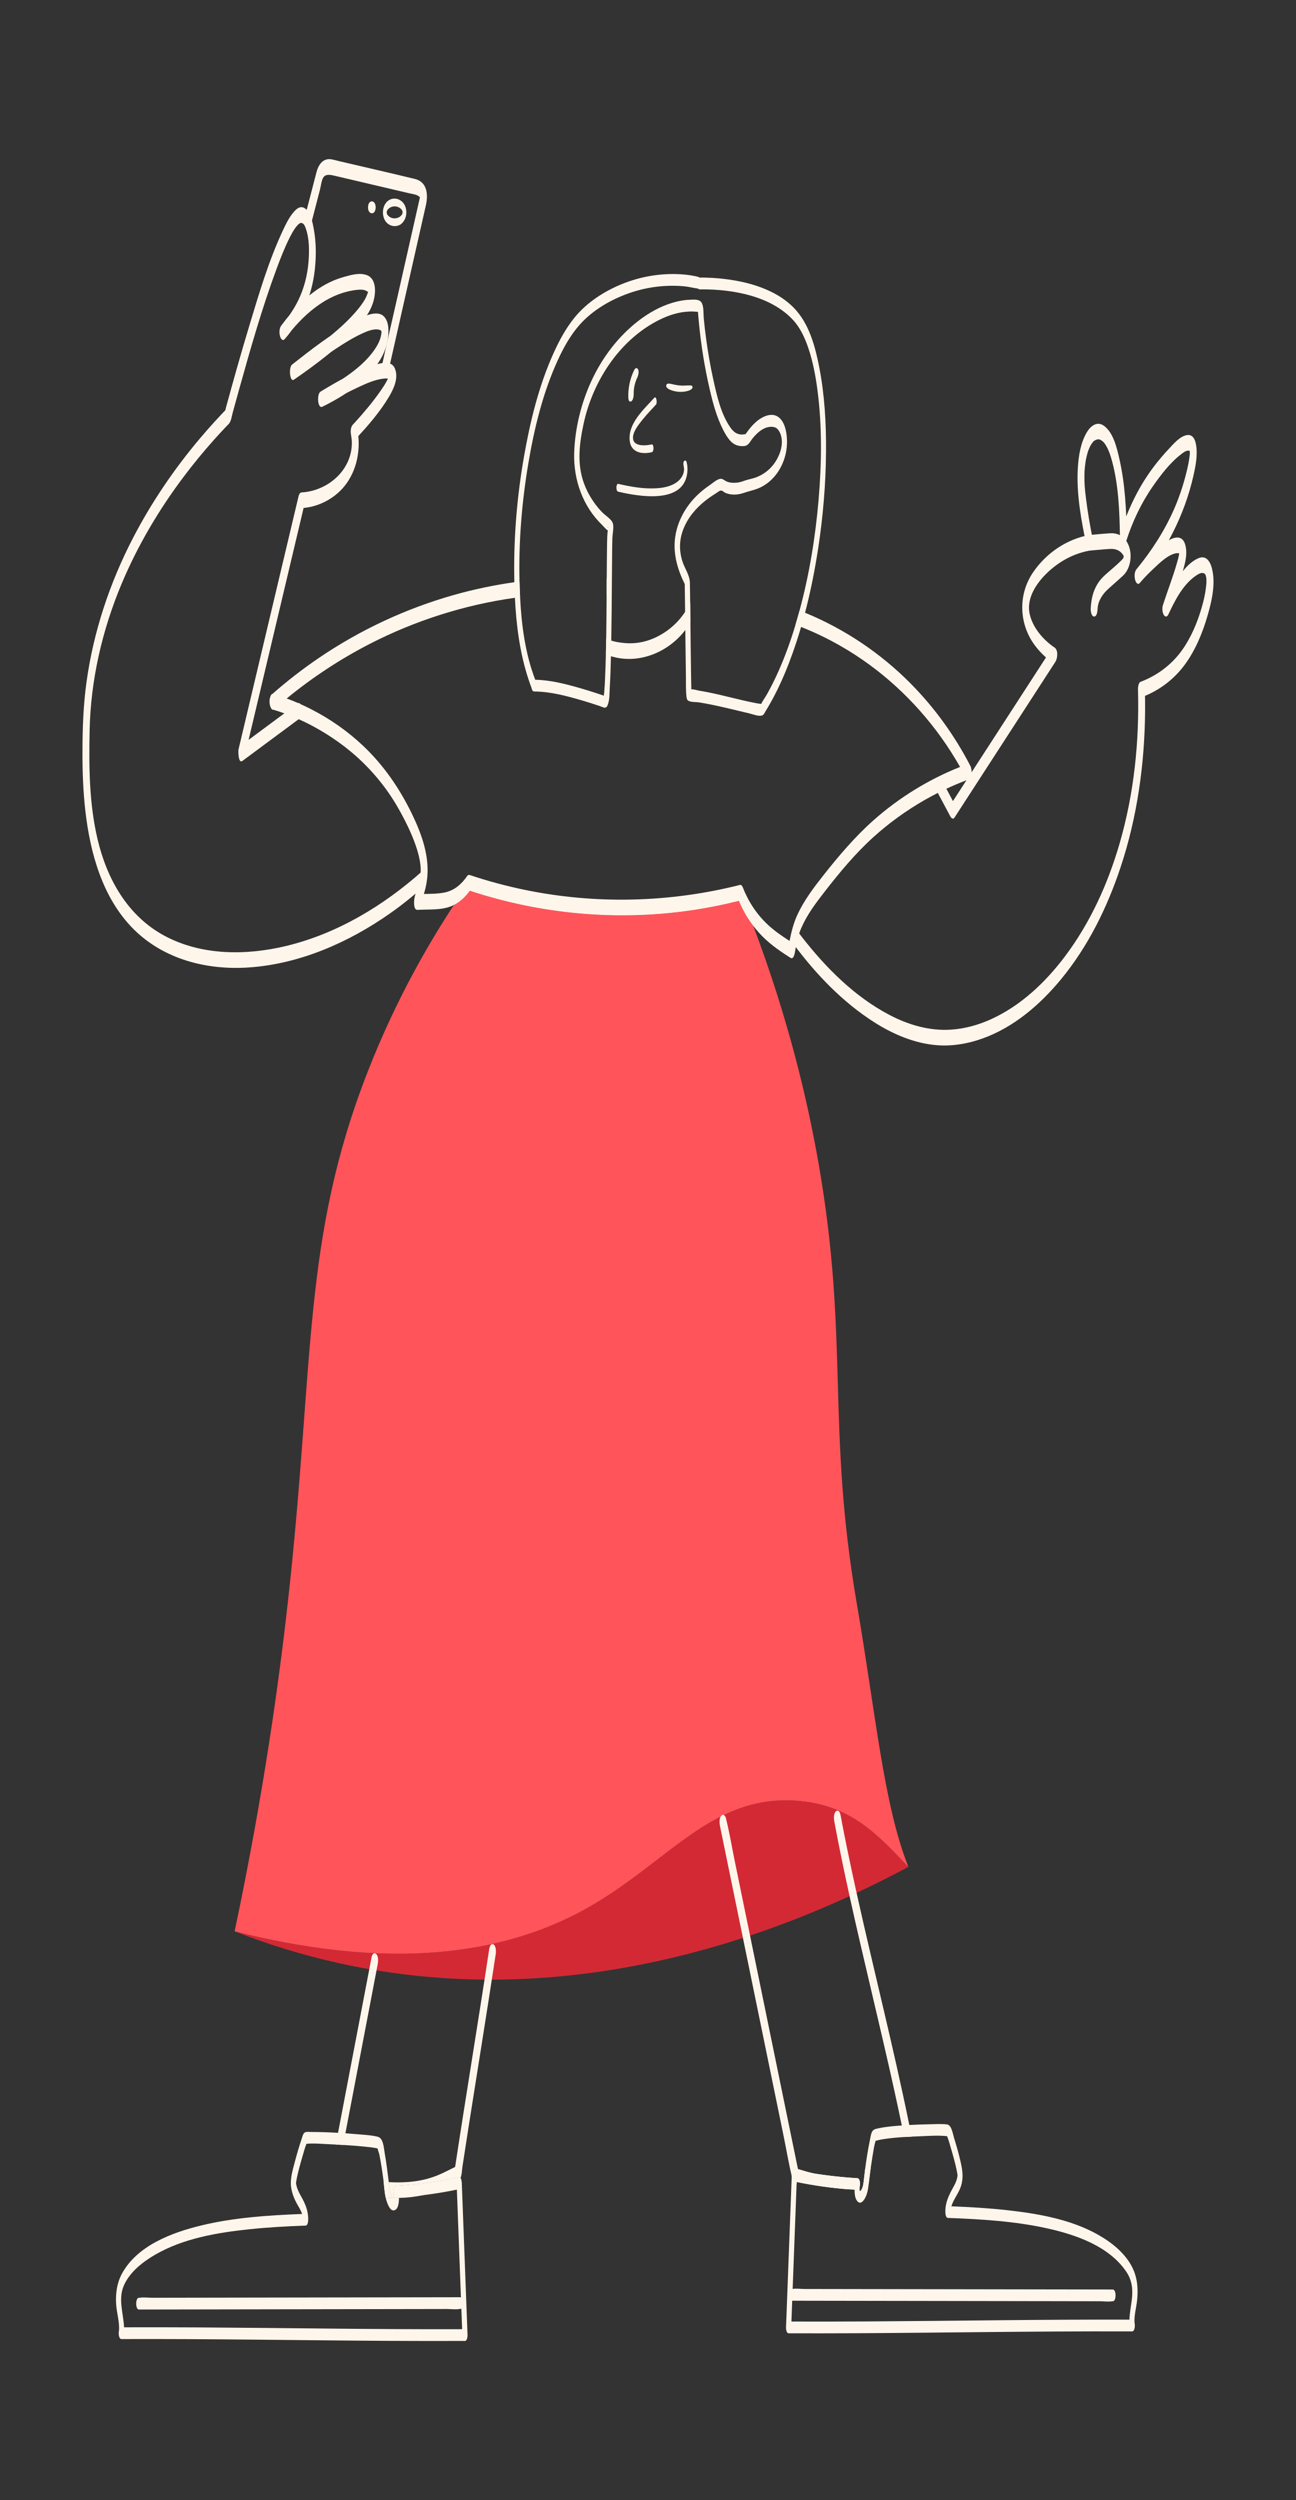 <?xml version="1.0" encoding="UTF-8"?>
<svg id="Camada_1" xmlns="http://www.w3.org/2000/svg" viewBox="0 0 1407.49 2713.78">
  <rect x="0" y="0" width="1407.49" height="2713.78" fill="#333333" stroke="none"/>
  <defs>
    <style>
      .cls-1 {
        fill: #d32935;
      }

      .cls-2 {
        fill: #fff6eb;
      }

      .cls-3 {
        fill: #ff5459;
      }
    </style>
  </defs>
  <g>
    <path class="cls-1" d="M986.52,2026.44c-16.5,8.83-35.33,18.41-56.24,28.19-2.51,1.18-5.05,2.35-7.62,3.53-31.76,14.57-68.05,29.45-108.1,42.83-2.55.85-5.12,1.7-7.7,2.54-78.81,25.61-171.63,45.13-272.74,45.28-2.63,0-5.27-.01-7.9-.03-38.07-.32-77.26-3.42-117.31-9.99-2.61-.42-5.23-.86-7.85-1.32-10.95-1.92-21.96-4.09-33.03-6.54-40.61-8.99-78.35-20.89-113.21-34.59,186.94,47.46,303.74,17.63,377.7-22.37,60.77-32.85,101.78-77.69,150.14-102.13.2-.34.43-.65.7-.93,1-1.04,1.94-1.17,2.75-.77,22.73-10.94,47.19-17.28,76.15-15.72,62,3.34,92.24,38.79,124.26,72.02Z"/>
    <path class="cls-3" d="M986.52,2026.44c-32.02-33.23-62.26-68.68-124.26-72.02-28.96-1.56-53.42,4.78-76.15,15.72-.81-.4-1.75-.27-2.75.77-.27.28-.5.59-.7.93-48.36,24.44-89.37,69.28-150.14,102.13-73.96,40-190.76,69.83-377.7,22.37,32.07-151.86,48.61-275.31,57.64-355.8,29.6-264.03,15.12-394.81,87.59-579.09,30.21-76.81,65.5-137.46,92.88-179.13,6.97-3.5,12.57-8.94,17.3-15.46,77.04,25.41,159.33,33.01,239.68,21.37,17.68-2.57,35.21-6.05,52.55-10.39,4.04,9.72,9.25,18.82,15.6,27.11,38.85,102.88,59.36,191.54,71.06,258.69,33.31,191.27,8.3,284.44,41.37,476.9,20.8,121.07,29.11,218.09,56.03,285.9Z"/>
  </g>
  <g>
    <path class="cls-3" d="M786.11,1970.14c-1.15.55-2.3,1.12-3.45,1.7.2-.34.43-.65.7-.93,1-1.04,1.94-1.17,2.75-.77Z"/>
    <path class="cls-3" d="M818.06,1004.95c-6.35-8.29-11.56-17.39-15.6-27.11-17.34,4.34-34.87,7.82-52.55,10.39-80.35,11.64-162.64,4.04-239.68-21.37-4.73,6.52-10.33,11.96-17.3,15.46,5.89-8.98,11.42-17.07,16.45-24.26,32.24,10.26,73.2,20.05,121.21,24.04,71.39,5.94,131.35-3.16,173.36-13.13,4.96,12.17,9.66,24.17,14.11,35.98Z"/>
    <g>
      <path class="cls-2" d="M408.72,2121.15c2.6,2.84,2,8.22,1.34,11.63-1.85,9.72-3.71,19.44-5.57,29.16-8,41.83-16,83.67-23.99,125.5-1.79,9.38-3.59,18.77-5.38,28.15-.81,4.22-1.62,8.43-2.42,12.65-2.67-.16-5.35-.31-8.02-.44.81-4.24,1.62-8.48,2.44-12.72,7.09-37.16,14.2-74.33,21.31-111.5,5.06-26.46,10.12-52.92,15.17-79.38.5-2.58,2.7-5.71,5.12-3.05Z"/>
      <path class="cls-2" d="M423.72,2378.77c.4,2.38,1.05,5.03,2.61,6.93-2.5-.07-4.99-.2-7.49-.39-1.24-5.59-1.58-11.46-2.21-17.15,1.86.18,3.73.33,5.6.43.45,3.4.93,6.79,1.49,10.18Z"/>
      <path class="cls-2" d="M500.13,2364.06c-.84,1.95-2.13,3.59-4.25,4.63-2.86,1.41-5.69,2.89-8.55,4.31-9.17,4.53-18.71,7.77-28.46,9.84-8.41,1.79-16.97,2.73-25.58,2.89-1.83.04-3.67.04-5.52,0,.33-2.02-.29-5.35-.37-6.72-.09-1.59.4-6.24,2.8-6.37,23.06-1.32,45.94-4.38,68.53-9.17.57-.12,1.03.13,1.4.59Z"/>
    </g>
    <g>
      <path class="cls-2" d="M934,2370.71c-.03.5-.17,1.51-.29,2.67-1.23.34-2.47.67-3.71.99-.61.16-1.23.32-1.84.47-2.36.58-4.73,1.1-7.12,1.55-18.75-1.49-37.38-4.14-55.82-7.94-.03.84-.07,1.68-.1,2.52-.34-.1-.69-.2-1.03-.29-1.92-.52-2.85-2.33-3.23-4.21-.05-.21-.08-.43-.13-.64-.3-1.22-.6-2.44-.88-3.67h0c-3.35-14.22-5.78-28.73-8.71-43.02-6.58-32.04-13.16-64.09-19.74-96.14-7.58-36.88-15.15-73.77-22.73-110.65-.6-2.94-1.21-5.88-1.81-8.82-5.66-27.56-11.31-55.12-16.98-82.68-2.62-12.77-5.24-25.54-7.86-38.31-.59-2.88-1.1-7.79.64-10.7.2-.34.43-.65.7-.93,1-1.04,1.94-1.17,2.75-.77,1.18.58,2.05,2.27,2.37,3.82.04.21.08.43.13.64,3.81,15.38,6.4,31.17,9.58,46.69,5.46,26.56,10.92,53.13,16.37,79.7,1.13,5.48,2.25,10.96,3.38,16.44,7.57,36.88,15.15,73.77,22.72,110.65,6.26,30.5,12.53,61,18.79,91.5,2.38,11.6,4.76,23.2,7.15,34.8,5.73,1.64,11.39,3.48,17.21,4.75.04.01.08.02.12.02.5.12,1.01.22,1.51.32,3.11.62,6.25,1.06,9.4,1.32.01.01.03.01.05.01,12.05,1.66,24.16,2.84,36.31,3.54,2.39.13,2.9,4.69,2.8,6.37Z"/>
      <path class="cls-2" d="M945.68,2352.82c-.71,5.01-1.35,10.04-1.93,15.07-.1.88-.2,1.76-.3,2.64-2.09.63-4.18,1.26-6.27,1.86.5-1.97.74-4.04.98-6.24.42-3.82.87-7.66,1.37-11.48,2.05-.61,4.1-1.23,6.15-1.85Z"/>
      <path class="cls-2" d="M990.06,2319.2c-2.7.12-5.4.26-8.09.44-.85-4.17-1.7-8.35-2.57-12.52-2.59-12.51-5.28-25.01-8.03-37.49-15.56-70.63-33.19-140.83-48.71-211.47-5.85-26.63-11.4-53.33-16.42-80.14-.61-3.24-1.25-8.93,1.34-11.63,2.44-2.54,4.63.41,5.12,3.05,5.06,26.98,10.67,53.87,16.58,80.68.33,1.5.66,3.01,1,4.51,18.63,84.08,40.07,167.57,57.25,251.97.86,4.2,1.7,8.39,2.53,12.6Z"/>
    </g>
    <path class="cls-2" d="M1055.23,838.2c-.05-2.68-.59-5.3-1.22-6.52-17.02-32.93-38.87-63.34-64.98-89.69-32.83-33.13-71.84-59.27-114.73-76.9-1.97-.82-3.96-1.61-5.95-2.39-.76,2.83-1.55,5.65-2.35,8.46-.67,2.34-1.35,4.68-2.06,7.01,2.03.75,4.05,1.53,6.07,2.34,14.58,5.78,28.78,12.59,42.47,20.41,43.47,24.8,80.9,59.21,109.96,99.89,7.29,10.19,14.04,20.76,20.21,31.66-34.22,13.66-66.06,33.21-93.67,57.62-20.38,18.02-38,38.82-54.83,60.13-10.38,13.15-20.71,26.84-27.87,42.08-4.37,9.3-6.85,19.08-8.79,29.06-8.2-5.28-16.21-10.77-23.4-17.43-12.27-11.36-21.45-25.42-27.49-40.97-.27-.68-1.51-2.77-2.65-2.49-76.76,19.41-157.52,21.38-235.07,5.21-19.79-4.13-39.33-9.41-58.5-15.81-1.19-.4-2.1-.29-2.88.85-6.1,8.84-13.81,15.82-24.58,18.03-7.38,1.51-15.01,1.46-22.56,1.61.09-.31.19-.61.28-.92,2.07-6.86,3.32-13.89,3.65-21.05,1.07-22.69-7.25-45.02-16.99-65.1-13.39-27.58-30.6-52.61-52.92-73.72-16.76-15.85-35.84-29.18-56.36-39.69-3.91-2-7.87-3.9-11.88-5.69-.74-.34-1.48-.66-2.23-.98-4.14-1.8-8.33-3.49-12.56-5.04,27.9-22.85,58.18-42.78,90.27-59.28,49.31-25.34,102.71-42.29,157.58-50.03,1.88-.27,3.75-.52,5.63-.76-.26-5.1-.45-10.18-.58-15.22-.02-.56-.03-1.11-.04-1.67-1.87.24-3.73.49-5.6.76-22.17,3.13-44.13,7.74-65.71,13.85-52.36,14.81-102.14,38.07-147.12,68.7-17.41,11.86-34.07,24.79-49.9,38.68-1.03.14-1.87,1.49-2.41,3.38-.87,2.34-.89,5.13-.6,7.43.03.27.14.79.31,1.43,0,.01,0,.02.01.04.21,1,.52,1.92.95,2.69.01.02.02.04.03.06.66,1.39,1.55,2.48,2.62,2.12,4,1.18,8.01,2.5,12.02,3.96,5.22,1.89,10.42,4,15.59,6.32,20.18,9.05,39.67,21.19,56.48,35.13,20.76,17.23,38.45,38.23,51.76,61.7,7.31,12.9,14.06,26.39,18.91,40.43,1.67,4.85,3.09,9.82,4.1,14.86.3,1.5.58,3.27.8,5.04.13,1.02.23,2.04.32,3.06.05.5.07.6.08.6,0,.08,0,.3.02.86.03,1.04.05,2.08.04,3.12,0,.31-.04,1.12-.06,1.71,0,.2-.01.37-.01.49-.05.5-.16,1.72-.18,1.97-.09.77-.19,1.54-.3,2.31-.04.31-.16.97-.23,1.38-.01.04-.01.06-.02.08,0,.02,0,.03-.01.05,0,.03,0,.05-.01.07-.01.03-.02.06-.02.09-.12.6-.25,1.19-.39,1.78-.33,1.4-.71,2.79-1.11,4.17-1.02,3.52-2.26,6.99-3.28,10.52-.45,1.57-.86,3.17-1.18,4.78-.45,2.31-1.45,13.07,3.23,12.79,10.5-.64,21.44.26,31.72-2.36,2.81-.72,5.42-1.71,7.87-2.94,6.97-3.5,12.57-8.94,17.3-15.46,77.04,25.41,159.33,33.01,239.68,21.37,17.68-2.57,35.21-6.05,52.55-10.39,4.04,9.72,9.25,18.82,15.6,27.11,3.7,4.86,7.8,9.43,12.27,13.7,8.61,8.21,18.33,14.75,28.32,21.12,3.05,1.94,4.35-4.46,4.6-5.94.24-1.38.48-2.77.73-4.15.08-.43.15-.86.23-1.28v-.02s0-.03,0-.05c.01-.03.02-.08.03-.15.01-.04.02-.09.03-.13.04-.23.09-.49.12-.63.49-2.52,1.02-5.04,1.64-7.53.68-2.74,1.22-4.74,1.88-6.69.66-2,1.45-3.94,2.6-6.57,6.12-13.95,15.47-26.4,24.77-38.36,16.3-20.98,33.43-41.71,53.18-59.55,17.04-15.4,35.76-28.93,55.7-40.33,4.7-2.69,9.47-5.26,14.31-7.71,3.07-1.56,6.17-3.07,9.29-4.53,7.15-3.33,14.42-6.41,21.8-9.21.93-.36,1.86-.71,2.79-1.05,2.25-.83,2.95-4.31,2.87-7.69ZM663.54,712.31c28.86,8.86,59.89-3.19,78.71-25.92.7-.84,1.37-1.69,2.04-2.56h0c2-2.62,3.84-5.34,5.52-8.16-.09-7.21-.17-14.42-.26-21.63-1.57,3.44-3.43,6.88-5.49,10.07h0c-.26.42-.53.82-.8,1.22-6.85,10.12-15.86,18.23-26.51,24.17-11.73,6.55-24.79,9.71-38.22,8.51-4.66-.42-9.88-1.11-14.69-2.66-1.91-.61-3.76-1.36-5.48-2.28-.1,5.67-.21,11.34-.35,17.01,1.7.87,3.53,1.61,5.49,2.22.01,0,.03.01.04.01ZM658.96,627.81h-.04c-.01,2.7-.03,5.39-.05,8.09-.03,3.52-.05,7.03-.07,10.55.69-.98,1.38-1.91,2.05-2.8,2.1-2.78,3.63-15.52-1.89-15.84ZM749.55,654.04c-1.57,3.44-3.43,6.88-5.49,10.07h0c-.26.42-.53.82-.8,1.22-6.85,10.12-15.86,18.23-26.51,24.17-11.73,6.55-24.79,9.71-38.22,8.51-4.66-.42-9.88-1.11-14.69-2.66-.09,5.34-.19,10.68-.32,16.02-.01.31-.01.62-.02.93.01,0,.03.01.04.01,28.86,8.86,59.89-3.19,78.71-25.92.7-.84,1.37-1.69,2.04-2.56h0c2-2.62,3.84-5.34,5.52-8.16-.09-7.21-.17-14.42-.26-21.63Z"/>
    <path class="cls-2" d="M458.44,945.74c-42.24,37.61-92.74,67.97-148.13,81.18-43.34,10.33-91.62,10.36-131.7-11.19-40.2-21.61-62.6-61.9-72.74-105.12-9.04-38.5-9.36-78.43-8.54-117.77,1.14-54.77,13.63-108.9,34.82-159.33,17.44-41.5,40.51-80.46,67.59-116.38,10.27-13.63,21.12-26.82,32.48-39.56,4.47-5.01,9.03-9.95,13.66-14.82.96-1.01,2.15-1.99,2.98-3.11,2.36-3.19,2.86-8.04,3.89-11.84,2.23-8.15,4.47-16.3,6.75-24.43,12.39-44.37,25.01-88.92,41.07-132.13,4.18-11.26,8.59-22.51,13.98-33.26.9-1.79,1.83-3.56,2.81-5.31-.53.95.33-.58.77-1.29s.89-1.45,1.36-2.16c.77-1.17,1.58-2.33,2.46-3.42.48-.59,2.21-2.44,1.81-2.07-.48.45,1.2-.9,1.69-1.26.93-.68,1.59-.56.94-.52,3.38-.19,4.64,2.97,5.72,6.04,3.88,11.05,3.86,24.08,3,35.6-1.12,14.92-4.78,29.34-11.38,42.78-4.81,9.78-11.09,18.76-18.25,26.97,1.26,4.89,2.52,9.79,3.78,14.68,18.63-24.97,44.04-48.63,76.14-53.1,3.54-.49,7.74-.96,11.21.2,1.11.37,3.76,2.84,3.16.66.27.98-.77,3.18-.97,3.76-1.87,5.43-5.8,10.86-9.57,15.52-10.61,13.12-23.65,24.24-36.79,34.74-11.4,9.11-23.2,17.71-35.24,25.94.66,5.46,1.33,10.93,1.99,16.39,16.9-13.32,34.09-26.42,52.28-37.95,7.12-4.51,14.43-8.85,22.12-12.32,4.98-2.24,10.63-4.65,16.23-4.3,1.77.11,3.07.57,4.46,1.69-.7-.56-.05.17-.13-.3.28,1.55.12,2.64-.13,4.22-.97,6.09-4.05,11.77-7.55,16.78-8.25,11.81-19.6,21.18-31.38,29.29-8.59,5.91-17.62,11.25-26.99,15.85.66,5.46,1.33,10.93,1.99,16.39,12.49-7.54,25.22-14.75,38.45-20.91,8.58-4,17.8-8.28,27.28-9.51,2.21-.29,4.89-.53,6.89.29.15.06,1.03.74,1.12.72-.13.03-.33.13-.44-.54-.2-1.18-.58-2.15-.63-3.39.11-1.42.11-1.65,0-.7.22-1.1.23-1.21.03-.33-.41,1.46-.17.85-.99,2.76-.63,1.47-1.34,2.9-2.1,4.3-1.83,3.39-3.99,6.62-6.18,9.79-8.48,12.25-18.19,23.7-28.2,34.73-.83.91-1.87,1.8-2.58,2.81-2.33,3.32-2.05,7.87-1.34,11.63.1.53.27,1.75-.09-.54.12.8.26,1.59.37,2.4.43,3.31.58,5.58.3,9.54-.43,6-2.02,11.84-4.56,17.29-8.86,19.04-29.18,31.57-49.96,32.7-1.94.11-2.87,2.68-3.23,4.21-7.39,31.12-14.77,62.24-22.16,93.36-11.67,49.17-23.34,98.34-35.01,147.52-2.68,11.28-5.36,22.57-8.03,33.85-.42,1.78-.29,15.83,4.22,12.49,20.7-15.34,41.41-30.68,62.11-46.02,2.9-2.15,3.01-7.23,2.61-10.46-.19-1.51-1.74-8.06-4.6-5.94-20.7,15.34-41.41,30.68-62.11,46.02,1.41,4.16,2.82,8.32,4.22,12.49,7.39-31.12,14.77-62.24,22.16-93.36,11.67-49.17,23.34-98.34,35.01-147.52,2.68-11.28,5.36-22.57,8.03-33.85l-3.23,4.21c17.68-.96,34.99-9.75,46.25-23.35,14.41-17.4,18.64-41.8,14.15-63.61-.45,3.88-.89,7.75-1.34,11.63,13.1-14.05,26.16-29.04,35.98-45.6,5.25-8.85,10.7-20.54,6.24-30.87-4.04-9.34-16.24-5.37-23.54-3.03-20.18,6.46-39.06,17.51-57.1,28.41-4.2,2.54-3.22,18.95,1.99,16.39,23.21-11.4,48.02-27.42,62.02-49.67,4.46-7.09,7.63-14.78,8.95-23.07,1.2-7.55,1.82-18.64-3.67-24.8-8.45-9.49-27.33,1.94-35.41,6.4-23.06,12.71-44.15,29.15-64.78,45.4-3.89,3.07-2.45,19.43,1.99,16.39,12.21-8.36,24.18-17.08,35.73-26.34,14.51-11.63,29.23-24.12,40.44-39.07,4.44-5.92,8.05-12.31,10.15-19.43,2.62-8.85,3.73-24.44-6.91-28.58-7.69-2.98-16.91-.42-24.49,1.7-5.45,1.53-10.74,3.43-15.84,5.89-21.45,10.36-38.7,28.16-52.78,47.02-2.27,3.04-2.32,8.11-1.34,11.63.67,2.4,2.62,5.91,5.12,3.05,18.38-21.07,29.46-47.05,32.58-74.81,1.67-14.85,1.62-30.14-1.12-44.86-1.29-6.93-3.53-20.01-11.23-23.03-4.36-1.7-8.22,2.14-10.79,5.17-5.07,5.97-8.59,13.46-11.87,20.51-15.16,32.56-25.49,67.63-35.87,101.92-9.04,29.89-17.5,59.96-25.71,90.09-.23.86-.36,2.08-.78,2.86.14-.26.85-1.35-.08-.2-.41.51-.92.96-1.37,1.43-1.2,1.25-2.39,2.51-3.58,3.78-2.33,2.48-4.64,4.97-6.93,7.49-5.46,6-10.8,12.1-16.02,18.3-27.77,33.01-52.12,68.93-72,107.22-25.38,48.89-42.99,101.86-50.54,156.47-3.49,25.25-4.35,50.66-4.38,76.12-.03,21.35.72,42.75,3.16,63.97,5.28,45.77,18.66,94.32,52.08,127.85,32.98,33.08,79.84,44.98,125.51,41.84,55.38-3.81,108.61-27.21,153.58-58.91,12.73-8.97,24.88-18.72,36.51-29.08,2.77-2.46,3.04-6.99,2.61-10.46-.16-1.27-1.93-8.32-4.6-5.94h0Z"/>
    <path class="cls-2" d="M861.61,1024.5c24.25,32.75,53.63,63.48,88.21,85.35,20.48,12.96,43.73,22.87,68.12,24.69,16.74,1.25,33.43-1.7,49.18-7.33,33.89-12.12,62.4-36.67,85.05-64.1,29.48-35.69,50.27-78.02,64.82-121.77,18.1-54.43,26.12-112.07,26.6-169.32.07-7.92-.03-15.83-.25-23.75-.92,2.73-1.83,5.46-2.75,8.2,18.09-6.79,34.12-18.9,45.67-34.39,11.86-15.91,19.72-35.02,25.22-53.97,4.62-15.92,8.92-34.87,4.66-51.34-1.18-4.57-3.71-10.58-8.91-11.68-2.75-.58-5.63.67-8.04,1.94-6.13,3.24-11.22,8.7-15.53,14.02-8.27,10.2-14.55,22.01-20.09,33.85l5.87,10.3c4.68-14.43,10.06-28.64,14.47-43.16,2.98-9.8,6.31-21.32,3.06-31.46-5.93-18.49-29.68,4.15-36.5,10.55-5.69,5.33-11.32,10.88-16.33,16.87,1.26,4.89,2.52,9.79,3.78,14.68,27.89-33.93,48.35-73.1,58.11-116.01,2.07-9.1,3.94-18.57,3.54-27.94-.25-5.87-1.68-17.52-10.03-16.53-7.96.95-15.25,9.84-20.32,15.22-5.49,5.83-10.7,11.97-15.57,18.33-16.64,21.74-28.52,46.55-36.88,72.54,2.32,1.43,4.65,2.86,6.97,4.29-.46-28.49-1.81-57.53-8.27-85.38-2.66-11.45-6.47-28.07-16.93-35.28-7.18-4.95-14.08.53-17.92,6.81-6.91,11.3-9.16,25.45-10.02,38.44-1.91,28.83,3.8,58.17,9.59,86.26,1.08-4.26,2.15-8.53,3.23-12.79-24.88,4.56-46.74,19.37-61.13,40.1-17.1,24.63-15.88,57.35,2.46,80.93,5.18,6.66,11.51,12.86,18.53,17.58l-.89-15.54c-36.52,56.36-73.05,112.72-109.57,169.07,1.51.44,3.02.89,4.53,1.33-4.75-8.91-9.5-17.82-14.25-26.73-1.56-2.92-3.76-3.04-5.29,0-1.59,3.15-1.69,8.85,0,12.02,4.75,8.91,9.5,17.82,14.25,26.73.91,1.7,2.95,3.78,4.53,1.33,36.52-56.36,73.05-112.72,109.57-169.07,2.35-3.62,3.35-12.69-.89-15.54-12.33-8.28-23.69-21.53-26.99-36.23-5.15-22.88,16.31-45.34,33.92-56.64,9.51-6.11,20.12-10.32,31.23-12.35,4.71-.86,3.89-9.6,3.23-12.79-3.06-14.82-5.52-29.75-7.38-44.77-1.13-9.13-1.72-15.24-1.57-24.22.07-4.34.07-4.67.53-9.13.16-1.57.35-3.14.58-4.71.1-.7.21-1.39.32-2.08.05-.34.11-.68.17-1.02.22-1.25-.38,1.81.06-.29.54-2.66,1.2-5.28,1.97-7.88.35-1.2.23-.74.22-.72.18-.52.37-1.03.57-1.54.44-1.12.9-2.23,1.41-3.31.24-.51,1.61-2.96.88-1.77.51-.84,1.04-1.67,1.64-2.45,1.46-1.91,1.13-1.73,2.77-2.78,2.1-1.34,4.34-1.66,6.03-.85,3.27,1.56,5.06,4.12,6.75,7.07,2.71,4.74,4.68,10.79,6.18,16.39,7.06,26.43,8.05,54.61,8.49,81.8.04,2.17.29,7,2.75,8.2s3.66-2.16,4.22-3.91c6.7-20.83,16.14-40.82,28.63-58.81,8.59-12.37,18.73-25.72,30.75-34.94,2.08-1.59,5.11-4.1,7.93-4.02.77.02,1.4.46,1.59.49,0,0-.07-.71.03.53-.14-1.66,0,1.4,0,1.38-.1,3.22.08-.65-.05,1.3-.12,1.83-.37,3.66-.64,5.47-.53,3.67-1.3,7.29-2.14,10.89-3.37,14.48-7.88,28.66-13.78,42.31-10.43,24.12-24.73,46.24-41.4,66.52-2.37,2.88-2.28,8.23-1.34,11.63.65,2.33,2.66,5.99,5.12,3.05,4.59-5.49,9.71-10.64,14.94-15.52,6.4-5.97,14.42-14.04,23.15-16.38,1.35-.36,2.65-.39,4.02-.31.35.02,1.09.79,1.35.76-.4.05-.34-.29-.41-.62-.16-.5-.23-1-.22-1.52-.02.98-.01,1.05.03.21-.19.91-.2,1.87-.36,2.79-.43,2.51-1.14,5.02-1.83,7.49-4.45,15.9-10.52,31.34-15.61,47.04-1.03,3.18-.85,8.09.96,10.97,1.6,2.53,3.65,2.02,4.91-.66,6.83-14.6,15.21-31.33,28.6-41.12,2.39-1.75,5.57-3.82,7.81-3.88,2.78-.07,3.77,1.29,4.41,3.29-.54-1.68.51,2.9.19.93.08.51.16,1.03.2,1.54.2,2.58,0-.98.07.64.18,3.64.02,5.37-.37,8.82-.86,7.6-2.61,15.05-4.74,22.39-4.68,16.12-11.43,32.25-21.17,46-11.2,15.8-27.15,27.76-45.25,34.56-2.34.88-2.8,6.28-2.75,8.2,1.57,56.4-4.24,113.06-20,167.34-12.68,43.7-31.9,86.07-59.35,122.52-21.31,28.3-48.13,53.7-80.74,68.38-13.69,6.16-28.31,10.18-43.32,11.12-23.3,1.46-46-5.26-66.49-15.98-37.64-19.71-68.95-51.04-94.86-84.29-1.94-2.49-3.85-5-5.72-7.54-2.29-3.09-4.52.92-5.12,3.05-.97,3.46-.9,8.6,1.34,11.63h0Z"/>
    <path class="cls-2" d="M1208.56,2485.17c-11.5-.02-23-.04-34.51-.06-27.8-.05-55.61-.1-83.41-.14-33.5-.06-67-.12-100.5-.17-29.12-.05-58.25-.1-87.37-.15-9.56-.02-19.13-.03-28.69-.05-4.3,0-9.45-.79-13.71-.02-.2.04-.43,0-.63,0-3.93,0-3.97,12.74,0,12.75,11.5.02,23,.04,34.51.06,27.8.05,55.61.1,83.41.14,33.5.06,67,.12,100.5.17,29.12.05,58.25.1,87.37.15l28.69.05c4.3,0,9.45.79,13.71.02.2-.04.43,0,.63,0,3.93,0,3.97-12.74,0-12.75h0Z"/>
    <path class="cls-2" d="M150.88,2506.89c11.5-.02,23-.04,34.51-.06,27.8-.05,55.61-.1,83.41-.14,33.5-.06,67-.12,100.5-.17,29.12-.05,58.25-.1,87.37-.15,9.56-.02,19.13-.03,28.69-.05,4.31,0,9.45.76,13.71-.02.2-.04.43,0,.63,0,3.94,0,3.97-12.76,0-12.75-11.5.02-23,.04-34.51.06-27.8.05-55.61.1-83.41.14-33.5.06-67,.12-100.5.17-29.12.05-58.25.1-87.37.15-9.56.02-19.13.03-28.69.05-4.31,0-9.45-.76-13.71.02-.2.04-.43,0-.63,0-3.94,0-3.97,12.76,0,12.75h0Z"/>
    <path class="cls-2" d="M1232.32,2467.35c-5.65-16.3-19.55-29.06-33.81-38.08-30.7-19.42-68.69-26.17-104.21-30.16-20.29-2.28-40.69-3.44-61.09-4.25,2.3-7.71,8.31-14.69,10.59-22.36,2.6-8.71,1.52-16.68-.43-25.35-2.03-9.05-4.59-17.99-7.34-26.85-1.27-4.08-2.52-13.74-7.58-14.33-6.42-.75-13.18-.28-19.62-.15-7.1.13-14.21.39-21.3.78-2.5.14-4.99.3-7.48.47-.22.02-.43.03-.65.05-8.16.56-16.44,1.19-24.45,2.88-2.41.51-5.79.89-7.28,2.99-1.86,2.61-2.31,7.12-2.94,10.15-2.17,10.42-3.84,20.96-5.2,31.53-.5,3.82-.95,7.66-1.37,11.48-.24,2.2-.48,4.27-.98,6.24-.47,1.85-1.17,3.61-2.34,5.35-.38.56-.87.5-.95.59-.48-1.01-.36-3.15-.18-4.95.12-1.16.26-2.17.29-2.67.1-1.68-.41-6.24-2.8-6.37-12.15-.7-24.26-1.88-36.31-3.54-.02,0-.04,0-.05-.01-3.64-.5-7.28-1.04-10.91-1.64-.04,0-.08-.01-.12-.02-7.07-1.15-14.12-2.47-21.14-3.96-2.36-.5-2.77,5.38-2.8,6.38-.01.2-.02.4-.02.6h0c-1.63,42.94-3.24,85.86-4.86,128.78-.45,11.8-.9,23.59-1.34,35.38-.06,1.59.4,6.37,2.8,6.37,96.06.37,192.1-1.36,288.15-1.92,28.31-.17,56.62-.22,84.92-.11.62,0,1.14-.31,1.56-.84,0-.01.01-.01.01-.02.07-.09.15-.19.22-.3.05-.08.1-.16.14-.25.02-.02.03-.05.04-.08.07-.11.12-.23.17-.35.92-2.04,1.07-5.38.44-7.82-.43-7.89,1.94-15.97,2.78-23.75,1.09-10.04.78-20.28-2.56-29.89ZM1229.04,2497.36c-.94,6.87-2.21,13.66-2.46,20.53-95.07-.31-190.14,1.39-285.21,1.94-27.28.15-54.58.21-81.87.11,1.68-44.44,3.36-88.88,5.03-133.32.2-5.22.4-10.44.59-15.65.03-.84.07-1.68.1-2.52,18.44,3.8,37.07,6.45,55.82,7.94,2.35.19,4.71.36,7.07.51-.05,4.81.5,10.15,3.51,12.97,3.01,2.83,5.88-.57,7.45-3.23,2.9-4.91,3.74-10.53,4.38-16.11.1-.88.2-1.76.3-2.64.58-5.03,1.22-10.06,1.93-15.07.59-4.17,1.23-8.33,1.92-12.49.91-5.51,1.68-11.27,3.34-16.65.15-.05.37-.1.68-.11.68-.02,1.63-.44,2.3-.6,2.32-.53,4.67-.91,7.02-1.25,6.96-1,13.99-1.64,21.03-2.08,2.69-.18,5.39-.32,8.09-.44,2.81-.13,5.61-.24,8.41-.34,9.85-.36,20.24-1.23,30.11-.14,1.75,4.35,2.94,9.01,4.26,13.47,2.32,7.85,4.56,15.76,6.21,23.78.26,1.29.51,2.58.69,3.88.07.52.08,1.06.19,1.57-.13.74-.36,2.35-.41,2.57-.31,1.37-.73,2.69-1.24,4-.83,2.16-1.92,4.23-3.04,6.25-4.87,8.75-8.74,16.53-8.56,26.84.03,1.66.33,6.28,2.8,6.38,36.21,1.38,72.74,3.51,108.21,11.42,31.02,6.92,66.63,19.25,85.38,46.79,6.66,9.79,7.52,20.29,5.97,31.69Z"/>
    <g>
      <path class="cls-2" d="M507.75,2534.61c-1.76-46.56-3.51-93.13-5.27-139.69-.32-8.36-.63-16.72-.95-25.07-.03-.89-.27-4.36-1.4-5.79-.37-.46-.83-.71-1.4-.59-22.59,4.79-45.47,7.85-68.53,9.17-2.4.13-2.89,4.78-2.8,6.37.08,1.37.7,4.7.37,6.72,1.85.04,3.69.04,5.52,0,0-.18,0-.36-.01-.53,8.56-.54,17.09-1.33,25.59-2.36,12.51-1.51,24.95-3.54,37.31-6.09,1.54,40.83,3.08,81.66,4.62,122.48.37,9.68.74,19.34,1.1,29.01-95.04.32-190.07-1.38-285.1-1.93-27.36-.16-54.7-.22-82.06-.12-.74-14.99-6.42-30.23-.54-44.61,6.14-15.02,20.83-26.43,34.48-34.31,30.69-17.72,67.33-23.84,102.1-27.51,20.32-2.15,40.73-3.23,61.14-4,2.47-.1,2.77-4.82,2.8-6.38.18-10.03-3.44-17.78-8.24-26.28-2.36-4.17-4.25-8.35-4.98-13.09.1.34.06-.53-.03-.21v-.02h0c.06-.55.12-1.09.19-1.63.18-1.3.43-2.59.7-3.88,1.61-7.84,3.79-15.58,6.05-23.26,1.36-4.63,2.6-9.47,4.41-13.99,8.14-.82,16.76.1,24.88.45,2.33.1,4.65.21,6.98.33,2.67.13,5.35.28,8.02.44,7.77.46,15.53,1.04,23.27,1.82,4.36.45,8.8.85,13.09,1.78.13.03.67.21,1.11.32.3,2.2,1.52,4.96,1.89,6.82,1.76,8.72,3.05,17.54,4.23,26.35.13.94.24,1.88.34,2.83.63,5.69.97,11.56,2.21,17.15,2.5.19,4.99.32,7.49.39-1.56-1.9-2.21-4.55-2.61-6.93-.56-3.39-1.04-6.78-1.49-10.18-1.38-10.35-2.47-20.75-4.37-31.04-1-5.42-1.25-16.59-7.65-18.21-6.47-1.63-13.4-1.99-20.03-2.56-5.01-.43-10.03-.83-15.06-1.19-2.67-.18-5.33-.35-8-.51-9.78-.56-19.56-.91-29.32-.9-1.78,0-4.39-.39-6.1.21-2.48.87-3.1,4.39-3.89,6.69-2.92,8.56-5.45,17.26-7.73,26.01-2.26,8.63-5.21,18.14-3.89,27.14.99,6.79,3.48,12.91,6.86,18.83,1.9,3.34,3.91,6.57,5.06,10.1-36.84,1.46-74.05,3.83-109.96,12.57-31.63,7.69-69.14,21.77-85.66,52.16-5.56,10.24-7.11,21.84-6.34,33.36.62,9.23,3.7,18.8,3.15,28.1-.58,2.28-.5,5.3.25,7.34.04.1.07.19.11.28.06.15.12.29.19.42.07.14.15.27.22.39.01.02.03.03.03.05.07.11.14.2.22.29.42.52.94.83,1.56.83,96.06-.36,192.1,1.37,288.15,1.93,28.31.16,56.61.21,84.92.1,2.41,0,2.86-4.9,2.8-6.37Z"/>
      <path class="cls-2" d="M538.38,2120.98c-5.03,33.26-10.26,66.48-15.54,99.69-4.59,28.9-9.22,57.8-13.75,86.7-2.32,14.82-4.61,29.63-6.87,44.45-.59,3.9-.54,8.61-2.09,12.24-.37-.46-.83-.71-1.4-.59-22.59,4.79-45.47,7.85-68.53,9.17-2.4.13-2.89,4.78-2.8,6.37.08,1.37.7,4.7.37,6.72,1.85.04,3.69.04,5.52,0,0,5.41-.76,11.76-4.64,13.31-4.51,1.8-7.45-5.96-8.49-8.97-.53-1.56-.97-3.15-1.32-4.76,2.5.19,4.99.32,7.49.39-1.56-1.9-2.21-4.55-2.61-6.93-.56-3.39-1.04-6.78-1.49-10.18,7.21.44,14.43.4,21.62-.17,10.61-.83,21.03-3.05,30.92-7.02,6.7-2.69,13.03-6.12,19.51-9.29,11.94-78.6,24.99-157.03,36.89-235.65.29-1.88,1.42-7.49,4.6-5.93,3.01,1.46,3.02,7.74,2.61,10.45Z"/>
    </g>
    <path class="cls-2" d="M338.31,241.3c3.07-11.86,6.15-23.72,9.22-35.58.99-3.8,1.41-8.94,3.23-12.45,2.61-5.04,8.68-3.43,13.02-2.41,26.89,6.31,53.78,12.63,80.67,18.94,2.59.61,5.42.97,7.92,1.87,1.21.44,2.04,1.17,3.09,1.84.12.07,1.13,1.4,1.16,1.4-.02,0,.13-3.68.11-3.64-.07.12-.02.3-.09.41-.34.57-.38,1.66-.52,2.31-1.96,8.67-3.92,17.34-5.88,26.02-6.86,30.35-13.73,60.71-20.59,91.06-4.76,21.06-9.71,42.08-14.29,63.18-.08.35-.16.69-.24,1.04-.76,3.35-1.2,8.85,1.34,11.63,2.47,2.7,4.55-.53,5.12-3.05,4.29-18.96,8.57-37.91,12.86-56.87,7.25-32.06,14.5-64.13,21.75-96.19,2.11-9.32,4.22-18.64,6.32-27.97,2.62-11.6,1.56-25.31-11.87-28.58-27.3-6.64-54.71-12.84-82.06-19.27-2.85-.67-5.72-1.51-8.61-2.02-9.21-1.65-14.21,6.03-16.23,13.84-3.64,14.03-7.27,28.06-10.91,42.09-.33,1.28-.66,2.55-.99,3.83-.85,3.29-1.15,8.9,1.34,11.63s4.48-.58,5.12-3.05h0Z"/>
    <path class="cls-2" d="M433.83,235.56c-3.57,2.03-7.98,2.07-11.29-.56-3.87-3.07-3.19-6.92.81-9.49,3.42-2.2,8.11-1.96,11.29.56,3.99,3.16,3.08,6.79-.81,9.49-2.18,1.51-1.1,9.65.99,8.2,6.28-4.36,8.02-13.34,5.09-20.23-2.9-6.83-10.97-10.33-17.57-6.21-6.45,4.03-7.9,13.6-5.09,20.23,2.99,7.05,10.83,10.04,17.57,6.21,2.27-1.29,1.37-9.54-.99-8.2Z"/>
    <path class="cls-2" d="M404.57,222.89c-.06.03-.56.23-.25.15-.19.05-.39.05-.58.04-.08,0-.55-.14-.26-.02-.19-.08-.33-.2-.51-.29.17.19.2.21.09.08-.13-.17-.1-.09.09.24-.17-.39-.14-.24.08.46.25.75.31,1.53.17,2.33,0,.55-.14,1.05-.43,1.47-.14.21-.13.21.01,0,.15-.18.17-.2.05-.07-.13.12-.09.11.1-.04.07-.03.57-.23.25-.15.19-.04.39-.05.58-.04.1,0,.57.15.26.02.18.08.34.18.51.29l-.15-.16c.19.25.18.2-.03-.16l.08.19c-.29-.69-.4-1.4-.34-2.14-.07-.74.04-1.46.33-2.15.22-.34.27-.42.14-.24-.05.08-.12.16-.18.23.21-.19.2-.21-.02-.04-1.45,1-1.53,3.67-1.31,5.23.11.79.83,3.99,2.3,2.97,1.15-.8,1.79-2.04,2.12-3.37.52-2.06.47-4.53-.4-6.5-.88-1.99-3.04-3.48-5.14-2.17-1.15.72-1.83,2.1-2.12,3.37-.48,2.07-.5,4.53.4,6.5s2.98,3.4,5.14,2.17c.61-.35.96-1.34,1.12-1.95.27-1.01.34-2.24.19-3.27-.13-.92-.76-3.84-2.3-2.97Z"/>
    <path class="cls-2" d="M1184.56,597.57c7.13-.58,14.27-1.39,21.41-1.75,5.65-.28,10.79,1.73,13.83,6.69,1.39,2.26.04,3.72-2.39,6.16-5.54,5.56-11.8,10.49-17.61,15.77-10.75,9.76-14.59,22.11-15.25,36.29-.1,2.18.53,8.5,3.74,8.5s3.65-6.51,3.74-8.5c.38-8.09,4.99-15.63,11.8-21.73,5.22-4.67,10.51-9.27,15.66-14.02,14.57-13.44,10.16-47.49-13.68-46.14-7.09.4-14.17,1.16-21.24,1.73-5.44.44-5.02,17.41,0,17h0Z"/>
    <path class="cls-2" d="M843.97,451.81c-7.77-4.2-17.6,1.33-23.29,6.49-3.01,2.74-5.7,5.78-8.15,9.03-.76,1.01-1.43,2.15-2.25,3.12-1.25,1.49-.42.72-1.64.93-7.81,1.34-12.24-2.55-16.1-8.31-9.85-14.71-14.01-33.74-17.79-50.7-3.29-14.77-5.86-29.71-7.9-44.69-.99-7.33-1.85-14.67-2.54-22.03-.48-5.11.17-11.83-2.05-16.57-2.23-4.79-9.13-3.84-13.58-3.68-6.4.24-12.69,1.5-18.8,3.37-13.34,4.06-25.66,11.07-36.65,19.57-21.84,16.88-38.97,39.52-50.62,64.46-11.33,24.24-18.3,52.29-19.03,79.12-.78,29.1,9.39,57.82,30.57,78.16,1.54,1.48,3.79,4.4,5.93,5.69-.11.89-.23,1.78-.32,2.67-.14,1.33-.2,2.67-.27,4.01-.17,3.82-.21,7.65-.26,11.47-.16,11.29-.23,22.59-.31,33.89-.01,2.7-.03,5.39-.05,8.09-.03,3.52-.05,7.03-.07,10.55-.1,15.54-.2,31.08-.44,46.62-.1,5.67-.21,11.34-.35,17.01,1.7.87,3.53,1.61,5.49,2.22.01-.31.01-.62.02-.93.13-5.34.23-10.68.32-16.02.4-22.72.54-45.44.7-68.16.08-10.89.14-21.77.29-32.66.05-3.44.09-6.88.21-10.31.03-.78.26-2.95.13-2.1.22-1.84.44-3.68.61-5.53.37-3.73.85-8.31-1.76-11.41-3.13-3.73-7.67-6.53-11.04-10.14-8.14-8.75-14.56-18.96-18.71-30.18-7.91-21.4-5.08-43.73-.34-65.46,9.85-45.07,37.89-88.85,79.37-110.82,9.6-5.09,20.02-8.93,30.86-10.1,3.03-.33,6.07-.45,9.12-.33,1.14.04,3.97.35,4.73.35,0,.04.01.08.01.12.07.9.14,1.8.21,2.7.25,3.15.53,6.3.84,9.45,2.34,23.9,6.13,47.77,11.55,71.17,3.5,15.16,7.62,30.75,14.76,44.66,2.05,4,4.34,7.98,7.28,11.4,4.01,4.66,9.03,6.67,15.35,6.2,5.01-.38,6.47-4.92,9.44-8.51,4.25-5.15,9.81-10.53,16.57-12.01,3.47-.76,7.76-.67,10.19,1.85,3.12,3.24,4.52,7.85,4.84,12.26.6,8.1-2.47,16.45-6.76,23.19-4.62,7.26-11.18,12.84-19.05,16.31-3.42,1.5-6.91,2.37-10.52,3.23-4.31,1.03-7.47,2.79-11.61,3.3-3.86.47-8.51.35-11.87-1.14-2.53-1.11-4.47-3.49-7.37-2.88-3.7.77-8.01,4.68-11.09,6.79-4.36,2.97-8.51,6.23-12.38,9.82-14.86,13.81-24.98,33.06-25.75,53.54-.42,11.29,2.06,22.45,6.09,32.94,1.16,3.03,2.48,5.99,3.89,8.91.34.69.66,1.41,1.02,2.12.17,10.06.3,20.13.41,30.19,2.06-3.19,3.92-6.63,5.49-10.07-.04-3.61-.09-7.22-.14-10.83-.05-3.7-.07-7.4-.19-11.1-.28-8.11-5.67-15.06-8.1-22.76-4.28-13.62-3.26-26.52,2.9-39.32,5.79-12.06,15.25-21.88,26.05-29.6,2.44-1.75,4.96-3.39,7.52-4.99,1.51-.93,3.96-3.23,5.82-2.98,1.45.2,2.96,1.91,4.34,2.52,1.29.57,2.77.99,4.14,1.3,5.31,1.19,11.05.46,16.14-1.33,4.66-1.64,9.51-2.6,14.14-4.33,20-7.48,31.86-28.38,32.52-49.14.29-9.3-1.53-24.7-10.72-29.67ZM660.49,571.88s-.08.58-.13,1.14c-.28-.57-.33-1.02.13-1.14ZM744.35,635.25c.83,1.42.6,1.96,0,0h0ZM743.47,631.58c-.13-.64-.07-.47,0,0h0ZM889.73,398.7c-4.01-20.64-9.94-43.53-23.62-60.1-20.09-24.34-54.84-33.6-84.99-36.4-5.06-.47-10.14-.76-15.22-.85-1.45-.02-2.95-.12-4.4-.02-.68.04-2.34-.32-1,.23l.21.36c-1.52-1.44-3.81-1.73-6.2-2.24-6.05-1.3-12.28-1.88-18.46-2.12-20.63-.78-41.44,2.97-60.57,10.75-19.4,7.88-38.27,20.08-51.57,36.48-9.44,11.63-16.67,25.07-22.8,38.68-15.99,35.46-25.34,73.9-32.03,112.09-7.49,42.78-11.19,86.42-10.59,129.85.03,2.18.07,4.37.12,6.56.12,5.61.31,11.25.59,16.89,1.47,30.01,5.39,60.27,14.8,88.66,1.03,3.09,2.1,6.16,3.27,9.19.39,2.16,1.3,3.85,2.75,3.86,17.8.11,35.6,4.87,52.56,9.86,6.43,1.9,12.82,3.96,19.17,6.1,2.89.97,6.02,3.23,7.76-.28,2.76-5.6,2.33-13.85,2.7-19.9.69-11.33,1.02-22.69,1.29-34.05.01-.31.01-.62.02-.93.13-5.34.23-10.68.32-16.02.4-22.72.54-45.44.7-68.16.08-10.89.14-21.77.29-32.66.05-3.44.09-6.88.21-10.31.03-.78.26-2.95.13-2.1.22-1.84.44-3.68.61-5.53.37-3.73.85-8.31-1.76-11.41-3.13-3.73-7.67-6.53-11.04-10.14-8.14-8.75-14.56-18.96-18.71-30.18-7.91-21.4-5.08-43.73-.34-65.46,9.85-45.07,37.89-88.85,79.37-110.82,9.6-5.09,20.02-8.93,30.86-10.1,3.03-.33,6.07-.45,9.12-.33,1.14.04,3.97.35,4.73.35,0,.04.01.08.01.12.07.9.14,1.8.21,2.7.25,3.15.53,6.3.84,9.45,2.34,23.9,6.13,47.77,11.55,71.17,3.5,15.16,7.62,30.75,14.76,44.66,2.05,4,4.34,7.98,7.28,11.4,4.01,4.66,9.03,6.67,15.35,6.2,5.01-.38,6.47-4.92,9.44-8.51,4.25-5.15,9.81-10.53,16.57-12.01,3.47-.76,7.76-.67,10.19,1.85,3.12,3.24,4.52,7.85,4.84,12.26.6,8.1-2.47,16.45-6.76,23.19-4.62,7.26-11.18,12.84-19.05,16.31-3.42,1.5-6.91,2.37-10.52,3.23-4.31,1.03-7.47,2.79-11.61,3.3-3.86.47-8.51.35-11.87-1.14-2.53-1.11-4.47-3.49-7.37-2.88-3.7.77-8.01,4.68-11.09,6.79-4.36,2.97-8.51,6.23-12.38,9.82-14.86,13.81-24.98,33.06-25.75,53.54-.42,11.29,2.06,22.45,6.09,32.94,1.16,3.03,2.48,5.99,3.89,8.91.34.69.66,1.41,1.02,2.12.17,10.06.3,20.13.41,30.19h0c.08,6.58.15,13.14.23,19.71h0c.04,4.18.08,8.36.13,12.53.15,12.53.3,25.06.5,37.59.11,7.14-.22,14.51.56,21.63.15,1.4.32,3.42,1.36,4.48,2.31,2.34,9.05,1.83,12.3,2.36,9.87,1.58,19.65,3.69,29.38,5.94,8.44,1.95,16.85,4.06,25.29,6.03,3.66.86,9.66,3.32,13.49,2.34,2.23-.56,3.15-3.14,4.26-4.95,1.92-3.13,3.76-6.3,5.56-9.5,3.71-6.64,7.14-13.43,10.33-20.33,6.74-14.58,12.41-29.62,17.43-44.88,1.8-5.49,3.52-11,5.13-16.55,1.51-5.12,2.93-10.26,4.29-15.42,6.05-23.08,10.69-46.53,14.29-70.09,5.29-34.64,8.22-69.71,8.49-104.75.22-30.61-1.5-61.46-7.35-91.55ZM655.45,757.47c-.03.83-.31.76,0,0h0ZM655.46,757.25c-.07.12-.01-1.13,0,0h0ZM660.49,571.88s-.08.58-.13,1.14c-.28-.57-.33-1.02.13-1.14ZM743.47,631.58c-.13-.64-.07-.47,0,0h0ZM744.35,635.25c.83,1.42.6,1.96,0,0h0ZM750.91,752.26c.34,1.46.03,1.21,0,0h0ZM889.01,542.55c-3.46,40.51-10.06,80.88-20.66,120.15-.76,2.83-1.55,5.65-2.35,8.46-.67,2.34-1.35,4.68-2.06,7.01-5.12,17.06-11.13,33.86-18.37,50.15-3.77,8.48-7.87,16.83-12.42,24.93-2.02,3.6-4.66,7.05-6.48,10.75-.26,0-.54.04-.79,0-1.29-.25-2.62-.35-3.92-.59-21.08-3.96-41.6-10.34-62.82-13.75-1.81-.29-6.17-1.75-8.34-1.4-.13-4.52-.19-9.04-.26-13.56-.31-19.68-.52-39.35-.73-59.03-.09-7.21-.17-14.42-.26-21.63-.04-3.61-.09-7.22-.14-10.83-.05-3.7-.07-7.4-.19-11.1-.28-8.11-5.67-15.06-8.1-22.76-4.28-13.62-3.26-26.52,2.9-39.32,5.79-12.06,15.25-21.88,26.05-29.6,2.44-1.75,4.96-3.39,7.52-4.99,1.51-.93,3.96-3.23,5.82-2.98,1.45.2,2.96,1.91,4.34,2.52,1.29.57,2.77.99,4.14,1.3,5.31,1.19,11.05.46,16.14-1.33,4.66-1.64,9.51-2.6,14.14-4.33,20-7.48,31.86-28.38,32.52-49.14.29-9.3-1.53-24.7-10.72-29.67-7.77-4.2-17.6,1.33-23.29,6.49-3.01,2.74-5.7,5.78-8.15,9.03-.76,1.01-1.43,2.15-2.25,3.12-1.25,1.49-.42.72-1.64.93-7.81,1.34-12.24-2.55-16.1-8.31-9.85-14.71-14.01-33.74-17.79-50.7-3.29-14.77-5.86-29.71-7.9-44.69-.99-7.33-1.85-14.67-2.54-22.03-.48-5.11.17-11.83-2.05-16.57-2.23-4.79-9.13-3.84-13.58-3.68-6.4.24-12.69,1.5-18.8,3.37-13.34,4.06-25.66,11.07-36.65,19.57-21.84,16.88-38.97,39.52-50.62,64.46-11.33,24.24-18.3,52.29-19.03,79.12-.78,29.1,9.39,57.82,30.57,78.16,1.54,1.48,3.79,4.4,5.93,5.69-.11.89-.23,1.78-.32,2.67-.14,1.33-.2,2.67-.27,4.01-.17,3.82-.21,7.65-.26,11.47-.16,11.29-.23,22.59-.31,33.89-.01,2.7-.03,5.39-.05,8.09-.03,3.52-.05,7.03-.07,10.55-.1,15.54-.2,31.08-.44,46.62-.1,5.67-.21,11.34-.35,17.01-.22,8.77-.51,17.54-.89,26.3-.25,5.7-.4,9.17-.92,14.84-.12,1.29-.27,2.58-.43,3.86-.11-.03-.22-.06-.33-.1-2.04-.68-4.07-1.38-6.11-2.05-6.53-2.16-13.1-4.21-19.72-6.11-15.63-4.48-31.95-8.68-48.32-8.98-10.9-28.33-14.95-59.35-16.46-89.74-.26-5.1-.45-10.18-.58-15.22-.02-.56-.03-1.11-.04-1.67-1.03-42.99,2.45-86.12,9.63-128.49,6.46-38.18,15.82-76.74,32.06-112.04,6.13-13.33,13.38-26.4,23.05-37.52,14.8-17.03,36.36-29.18,57.62-36.07,18.45-5.97,38.39-8.17,57.69-6.21,4.29.43,9.63,1.93,13.27,2.28.17.02.97.48,1.19.49.09.08.19.15.3.21.81.46,2.11.22,2.98.22,34.12-.12,75.47,7.23,99.55,33.53,7.78,8.51,12.67,19.42,16.33,30.23,4.94,14.55,7.82,29.79,9.83,44.99,5.24,39.59,4.69,80,1.3,119.72Z"/>
    <path class="cls-2" d="M724.02,417.24c-.59.75-.53,1.63-.52,1.77.26,3.48,8.02,5.91,13.79,6.29,6.12.41,14.04-1.23,14.78-4.58.05-.23.16-.73-.07-1.25-.97-2.18-6.14-.48-13.32-1-8.08-.59-12.84-3.55-14.66-1.23Z"/>
    <path class="cls-2" d="M688.21,428.38c-.16-6.79,1.2-13,4.14-19.13,1.01-2.1,1.92-6.76.29-8.78-1.74-2.15-3.22-.2-4.13,1.7-4.28,8.93-6.38,18.87-6.15,28.76.04,1.62.19,5.59,2.76,4.91,2.31-.61,3.13-5.67,3.09-7.47h0Z"/>
    <path class="cls-2" d="M710.52,431.84c-11.41,12.62-28.91,28-26.59,46.91,1.54,12.53,13.36,14.63,23.89,12.12,2.81-.67,2.18-9.02,0-8.5-5.97,1.42-19.16,2.66-20.28-5.9-.95-7.27,6.07-15.66,10.26-20.92,4.56-5.73,9.7-10.95,14.61-16.38,1.61-1.78.46-9.93-1.89-7.34h0Z"/>
    <path class="cls-2" d="M742.49,506.1c.48,1.83.65,4.03-.02,6.71-1.09,4.37-3.96,8.13-7.69,10.77-6.43,4.55-14.54,6.02-22.26,6.45-13.84.77-27.76-1.72-41.18-4.83-2.17-.5-2.83,7.84,0,8.5,22.2,5.14,70.77,13.94,75.03-20.22.48-3.86.34-7.9-.65-11.67-.4-1.53-1.17-2.52-2.56-1.52s-1.01,4.53-.67,5.81h0Z"/>
  </g>
</svg>